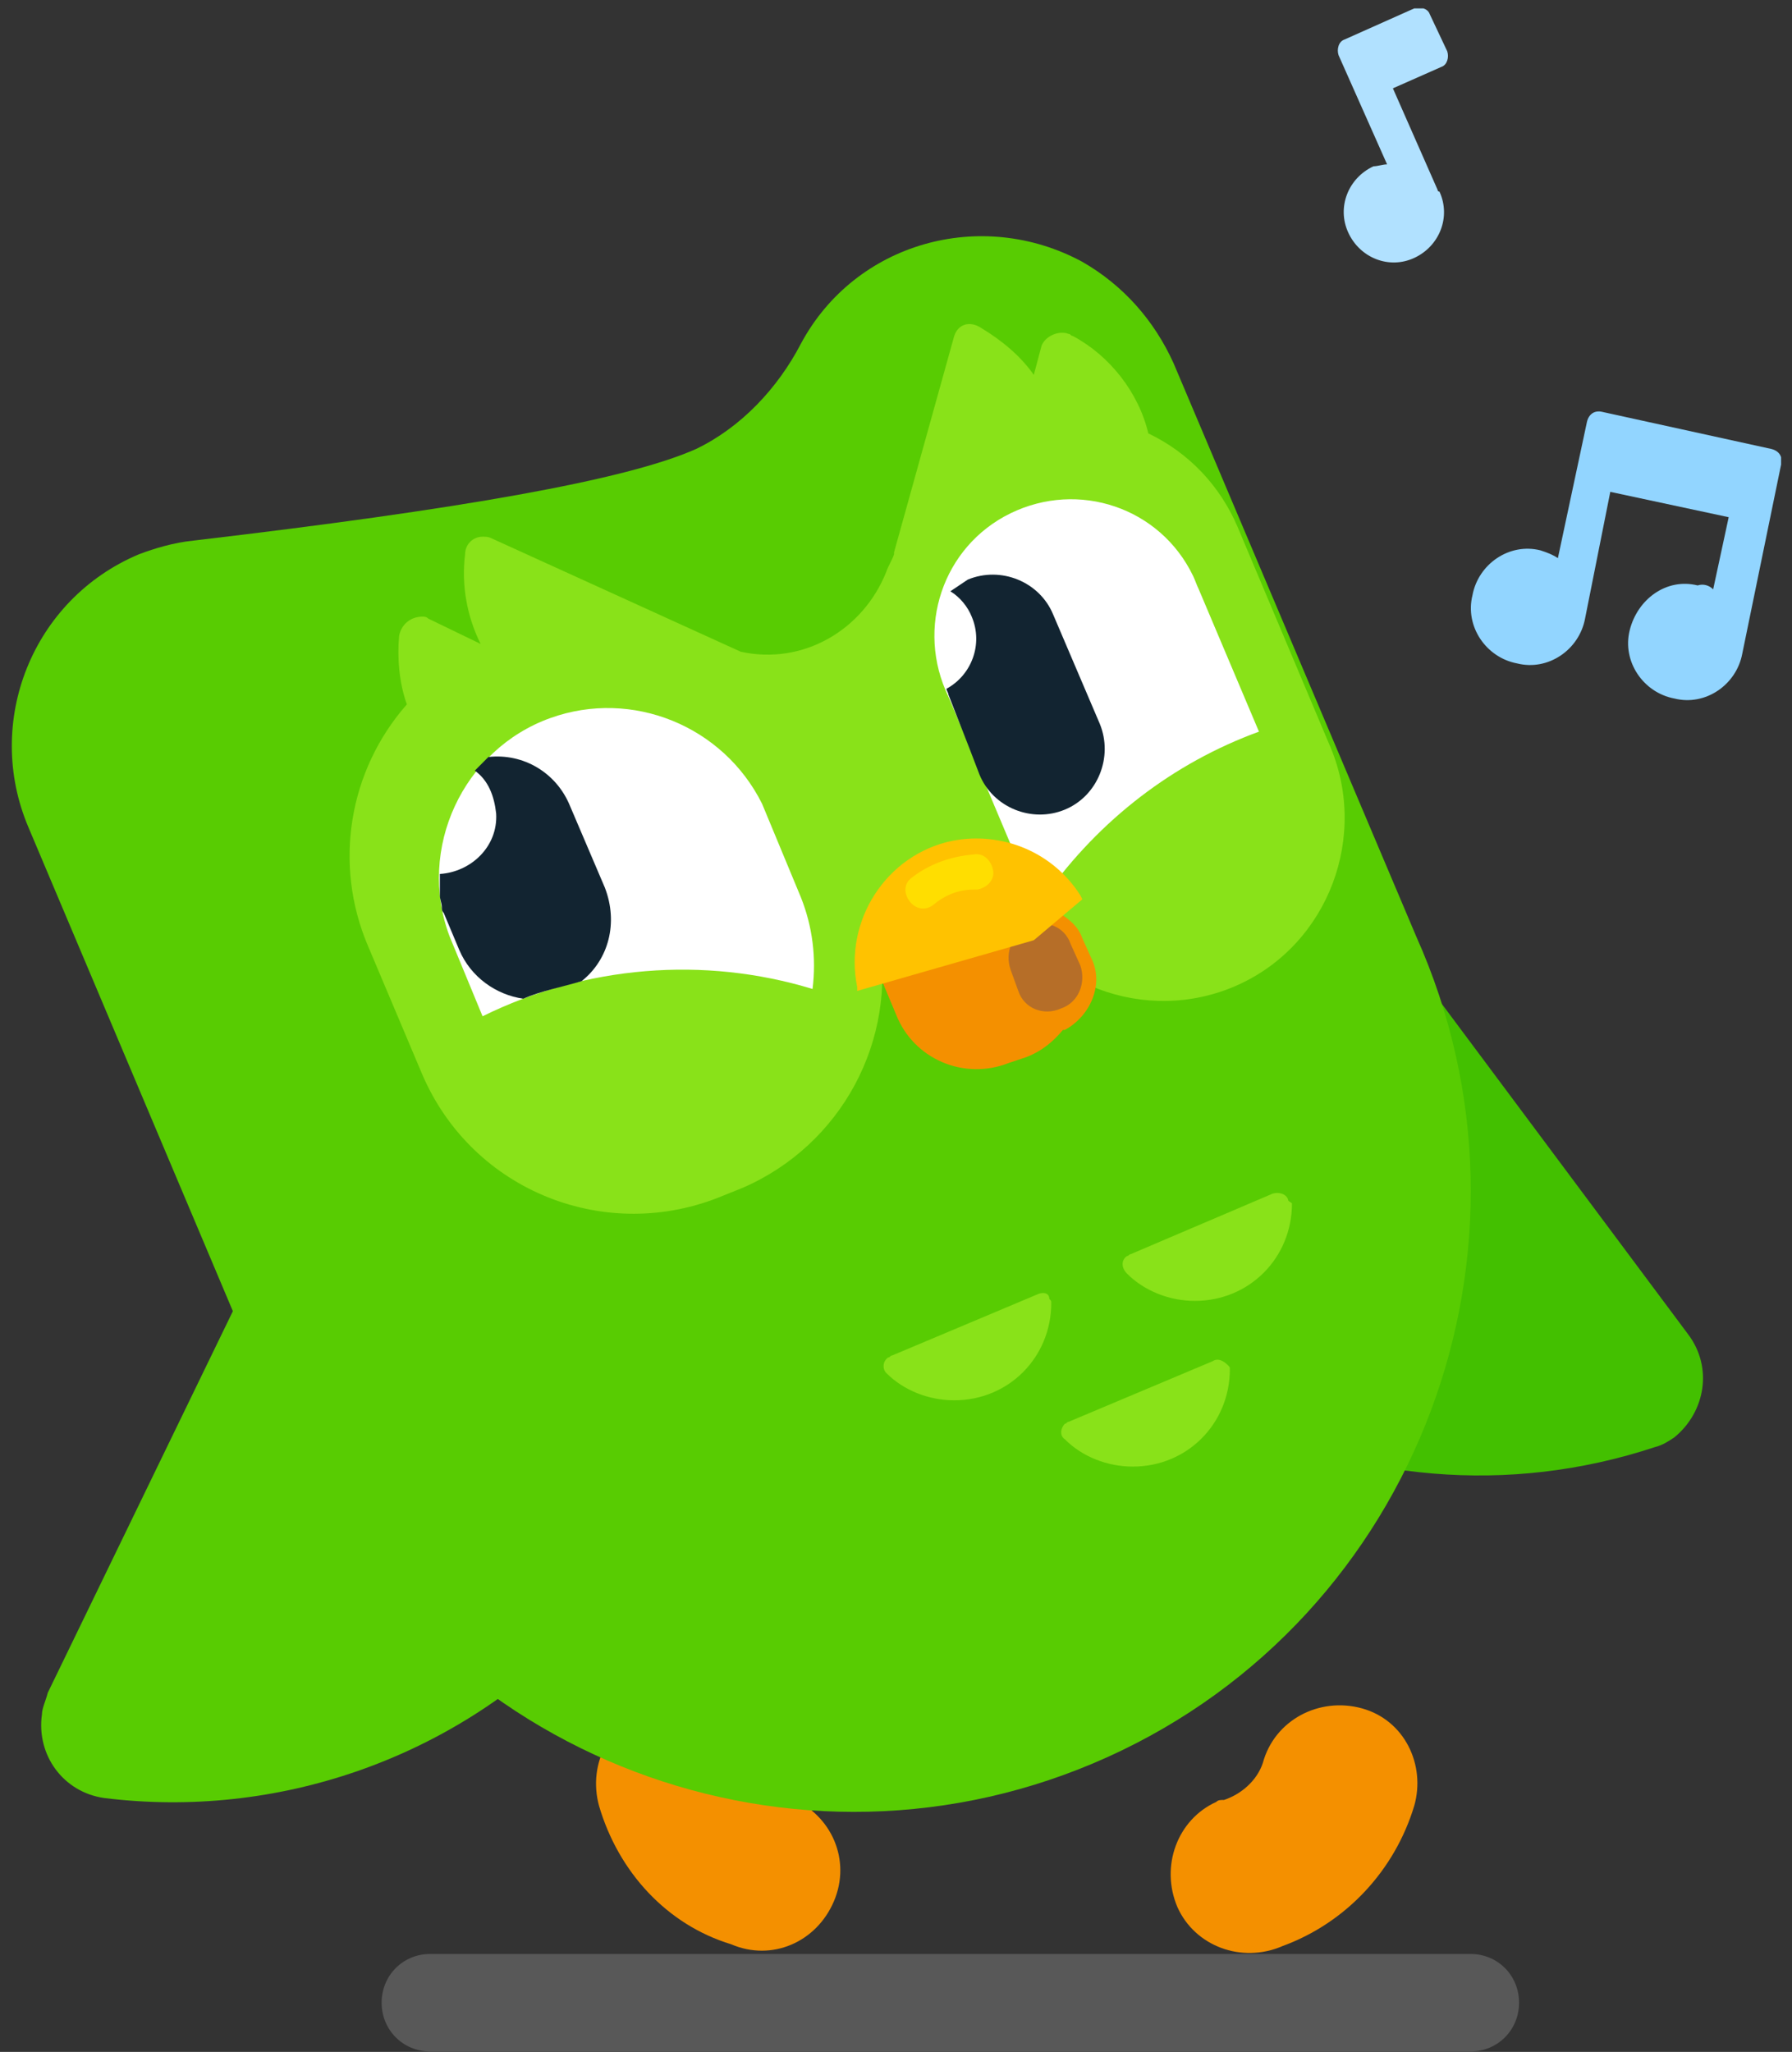 <svg viewBox="0 0 152 174" fill="none" xmlns="http://www.w3.org/2000/svg"><rect x="0" y="0" width="152" height="174" fill="#333333" stroke="none"/><g clip-path="url(#clip0)"><path opacity="0.3" d="M36.487 173.962C34.182 173.962 32.371 172.143 32.371 169.829C32.371 167.515 34.182 165.696 36.487 165.696H124.733C127.038 165.696 128.849 167.515 128.849 169.829C128.849 172.143 127.038 173.962 124.733 173.962H36.487Z" fill="#AFAFAF"/><path d="M50.81 153.132C49.822 149.495 51.798 145.858 55.42 144.701C59.042 143.709 62.664 145.693 63.817 149.33C64.311 150.818 65.628 151.975 67.109 152.471C70.567 153.959 72.213 157.761 70.731 161.233C69.25 164.704 65.463 166.358 62.006 164.87C56.573 163.217 52.457 158.753 50.81 153.132Z" fill="#F49000"/><path d="M119.958 153.132C118.312 158.588 114.196 163.051 108.763 165.035C105.306 166.523 101.354 165.035 99.873 161.729C98.391 158.257 99.873 154.289 103.165 152.802C103.33 152.636 103.495 152.636 103.824 152.636C105.306 152.14 106.623 150.983 107.117 149.495C108.104 145.858 111.891 143.875 115.513 144.867C119.135 145.858 120.946 149.661 119.958 153.132Z" fill="#F49000"/><path d="M4.053 143.544L38.462 72.624C39.944 69.483 43.566 68.161 46.694 69.648C47.353 69.979 47.847 70.31 48.341 70.806C67.11 89.486 67.274 119.739 48.67 138.585C38.298 149.165 23.48 154.29 8.828 152.471C5.37 151.975 3.065 148.834 3.559 145.363C3.559 144.867 3.889 144.205 4.053 143.544Z" fill="#58CC02"/><path d="M143.172 113.126C145.313 115.937 144.654 119.739 142.02 121.888C141.526 122.218 141.032 122.549 140.373 122.714C115.348 130.98 88.348 117.259 80.116 92.131C75.506 77.914 77.646 62.54 86.043 50.141C88.018 47.331 91.805 46.67 94.604 48.488C95.098 48.819 95.592 49.315 96.086 49.976L143.172 113.126Z" fill="#43C000"/><path fill-rule="evenodd" clip-rule="evenodd" d="M16.401 45.843C38.956 43.198 53.115 40.718 59.042 38.073C62.829 36.255 65.957 32.948 67.933 29.146C72.543 20.55 83.244 17.574 91.805 22.203C95.263 24.186 97.897 27.162 99.543 30.799L120.123 79.402C131.977 105.852 120.288 137.097 93.946 148.999C67.603 160.902 36.487 149.165 24.633 122.714C24.304 121.888 23.974 121.226 23.645 120.4L2.407 70.144C-1.38 61.217 2.736 50.802 11.791 47C13.108 46.504 14.755 46.008 16.401 45.843Z" fill="#58CC02"/><path d="M87.854 109.82L75.671 114.945C75.506 114.945 75.506 115.11 75.342 115.11C74.848 115.44 74.848 116.102 75.177 116.432C76.659 117.92 78.799 118.747 80.939 118.747C85.549 118.747 89.171 115.11 89.171 110.481C89.171 110.316 89.171 110.316 89.007 110.15C89.007 109.654 88.513 109.489 87.854 109.82ZM109.257 101.719C109.092 101.223 108.434 101.058 107.94 101.223L95.921 106.348C95.757 106.348 95.757 106.513 95.592 106.513C95.098 106.844 95.098 107.505 95.592 108.001C97.074 109.489 99.214 110.316 101.354 110.316C105.964 110.316 109.586 106.679 109.586 102.05C109.422 101.885 109.257 101.885 109.257 101.719ZM102.836 115.44L90.653 120.565C90.488 120.565 90.488 120.731 90.324 120.731C89.994 121.061 89.83 121.722 90.324 122.053C91.805 123.541 93.946 124.367 96.086 124.367C100.696 124.367 104.318 120.731 104.318 116.102C104.318 115.936 104.318 115.936 104.153 115.771C103.824 115.44 103.33 115.11 102.836 115.44Z" fill="#89E219"/><path fill-rule="evenodd" clip-rule="evenodd" d="M84.726 74.938L74.518 79.236C76.165 88.163 71.39 97.091 62.993 100.727L61.347 101.389C51.469 105.522 40.109 101.058 35.828 91.139L31.218 80.228C28.255 73.285 29.572 65.35 34.511 59.729C33.852 57.911 33.688 55.762 33.852 53.943C34.017 52.951 34.84 52.29 35.828 52.29C35.993 52.29 36.157 52.29 36.322 52.455L40.767 54.605C39.615 52.29 39.121 49.645 39.45 47C39.45 46.173 40.109 45.512 40.932 45.512C41.261 45.512 41.426 45.512 41.755 45.678L62.829 55.266C68.097 56.423 73.201 53.447 75.177 48.488C75.341 47.992 75.671 47.496 75.835 47V46.835L80.939 28.485C81.268 27.493 82.256 27.162 83.244 27.823C84.89 28.815 86.537 30.138 87.689 31.791L88.348 29.311C88.677 28.485 89.829 27.989 90.653 28.32C90.817 28.32 90.817 28.485 90.982 28.485C94.11 30.138 96.58 33.279 97.403 36.751C100.86 38.404 103.494 41.214 104.976 44.686L112.714 63.036C116.172 70.805 112.714 80.063 104.976 83.535C97.238 87.006 88.019 83.535 84.561 75.765C84.89 75.269 84.726 75.104 84.726 74.938Z" fill="#89E219"/><path fill-rule="evenodd" clip-rule="evenodd" d="M68.921 83.865C59.701 81.055 49.658 81.881 40.932 86.18L38.133 79.402C35.334 71.963 39.286 63.532 46.694 60.886C53.609 58.407 61.347 61.548 64.64 68.16L67.933 76.095C68.921 78.575 69.25 81.22 68.921 83.865Z" fill="white"/><path fill-rule="evenodd" clip-rule="evenodd" d="M49.329 83.204C51.634 81.385 52.457 78.245 51.304 75.269L48.341 68.326C47.188 65.515 44.389 63.862 41.426 64.193C41.261 64.358 41.261 64.358 41.097 64.523C40.932 64.689 40.932 64.689 40.767 64.854C40.603 65.019 40.438 65.185 40.273 65.35C41.426 66.177 41.92 67.499 42.085 68.987C42.249 71.797 39.944 73.946 37.31 74.112C37.31 74.608 37.31 75.103 37.31 75.599C37.31 75.765 37.31 75.765 37.31 75.93C37.31 76.261 37.475 76.591 37.475 76.922C37.475 77.087 37.475 77.253 37.639 77.418L38.956 80.559C39.944 82.873 42.085 84.361 44.389 84.692C45.871 84.031 47.682 83.7 49.329 83.204Z" fill="#122431"/><path fill-rule="evenodd" clip-rule="evenodd" d="M106.787 62.044C99.543 64.689 93.287 69.483 88.677 75.93C87.525 74.773 86.537 73.45 85.878 71.963L80.445 59.068C77.646 53.282 79.951 46.339 85.713 43.528C91.476 40.718 98.391 43.032 101.19 48.818C101.354 49.149 101.519 49.645 101.683 49.976L106.787 62.044Z" fill="white"/><path fill-rule="evenodd" clip-rule="evenodd" d="M82.256 63.532L80.445 58.903C80.445 58.737 80.281 58.572 80.281 58.407C82.421 57.249 83.409 54.605 82.421 52.29C82.091 51.464 81.433 50.637 80.61 50.141C81.104 49.81 81.598 49.48 82.091 49.149C84.89 47.992 88.183 49.314 89.336 52.125L93.287 61.382C94.439 64.193 93.122 67.499 90.323 68.656C87.525 69.813 84.232 68.491 83.079 65.68L82.256 63.532Z" fill="#122431"/><path d="M92.628 81.385L91.805 79.567C91.476 78.575 90.653 77.914 89.829 77.418V76.757C88.348 72.954 84.067 71.136 80.28 72.624L78.799 73.285C75.012 74.773 73.201 79.071 74.683 82.873L76 86.014C77.482 89.817 81.762 91.635 85.549 90.147L87.031 89.651C88.348 89.155 89.335 88.329 90.159 87.337H90.323C92.464 86.18 93.616 83.535 92.628 81.385Z" fill="#F49000"/><path d="M91.64 81.882L90.817 80.063C90.323 78.575 88.677 77.914 87.195 78.575C85.878 79.236 85.219 80.724 85.713 82.212L86.372 84.031C86.866 85.518 88.512 86.18 89.994 85.518C91.476 85.022 92.134 83.369 91.64 81.882Z" fill="#B66E28"/><path d="M72.707 83.7C71.555 78.079 75.177 72.459 80.774 71.301C85.055 70.475 89.335 72.293 91.64 75.93L91.805 76.261L87.689 79.732L72.707 84.031V83.7Z" fill="#FFC200"/><path d="M79.128 76.757C78.469 77.252 77.646 77.087 77.152 76.426C76.658 75.765 76.658 74.938 77.317 74.442C78.799 73.285 80.609 72.624 82.585 72.458C83.408 72.293 84.067 72.954 84.232 73.781C84.396 74.608 83.738 75.269 82.915 75.434C82.75 75.434 82.75 75.434 82.585 75.434C81.268 75.434 80.116 75.93 79.128 76.757Z" fill="#FFDE00"/><path fill-rule="evenodd" clip-rule="evenodd" d="M145.313 49.976L146.63 43.859L136.587 41.71L134.447 52.455C133.953 55.1 131.318 56.919 128.684 56.258C126.05 55.762 124.239 53.117 124.898 50.472C125.392 47.827 128.026 46.008 130.66 46.669C131.154 46.835 131.648 47 132.142 47.331L134.611 35.759C134.776 35.097 135.27 34.767 135.928 34.932L150.252 38.073C150.91 38.238 151.24 38.734 151.075 39.395L147.782 55.431C147.288 58.076 144.654 59.895 142.02 59.233C139.386 58.737 137.575 56.092 138.233 53.447C138.892 50.802 141.361 48.984 143.996 49.645C144.49 49.48 144.983 49.645 145.313 49.976Z" fill="#92D5FF"/><path fill-rule="evenodd" clip-rule="evenodd" d="M117.654 13.937L113.538 4.679C113.373 4.184 113.538 3.522 114.031 3.357L119.958 0.712C120.452 0.547 121.111 0.712 121.276 1.208L122.757 4.349C122.922 4.845 122.757 5.506 122.263 5.671L118.147 7.49L121.934 16.086C121.934 16.086 121.934 16.252 122.099 16.252C123.087 18.401 122.099 20.88 119.958 21.872C117.818 22.864 115.349 21.872 114.361 19.723C113.373 17.574 114.361 15.094 116.501 14.102C116.83 14.102 117.324 13.937 117.654 13.937Z" fill="#B1E1FF"/></g><defs><clipPath id="clip0"><rect width="150.15" height="173.25" fill="white" transform="translate(0.925 0.712)"/></clipPath></defs></svg>